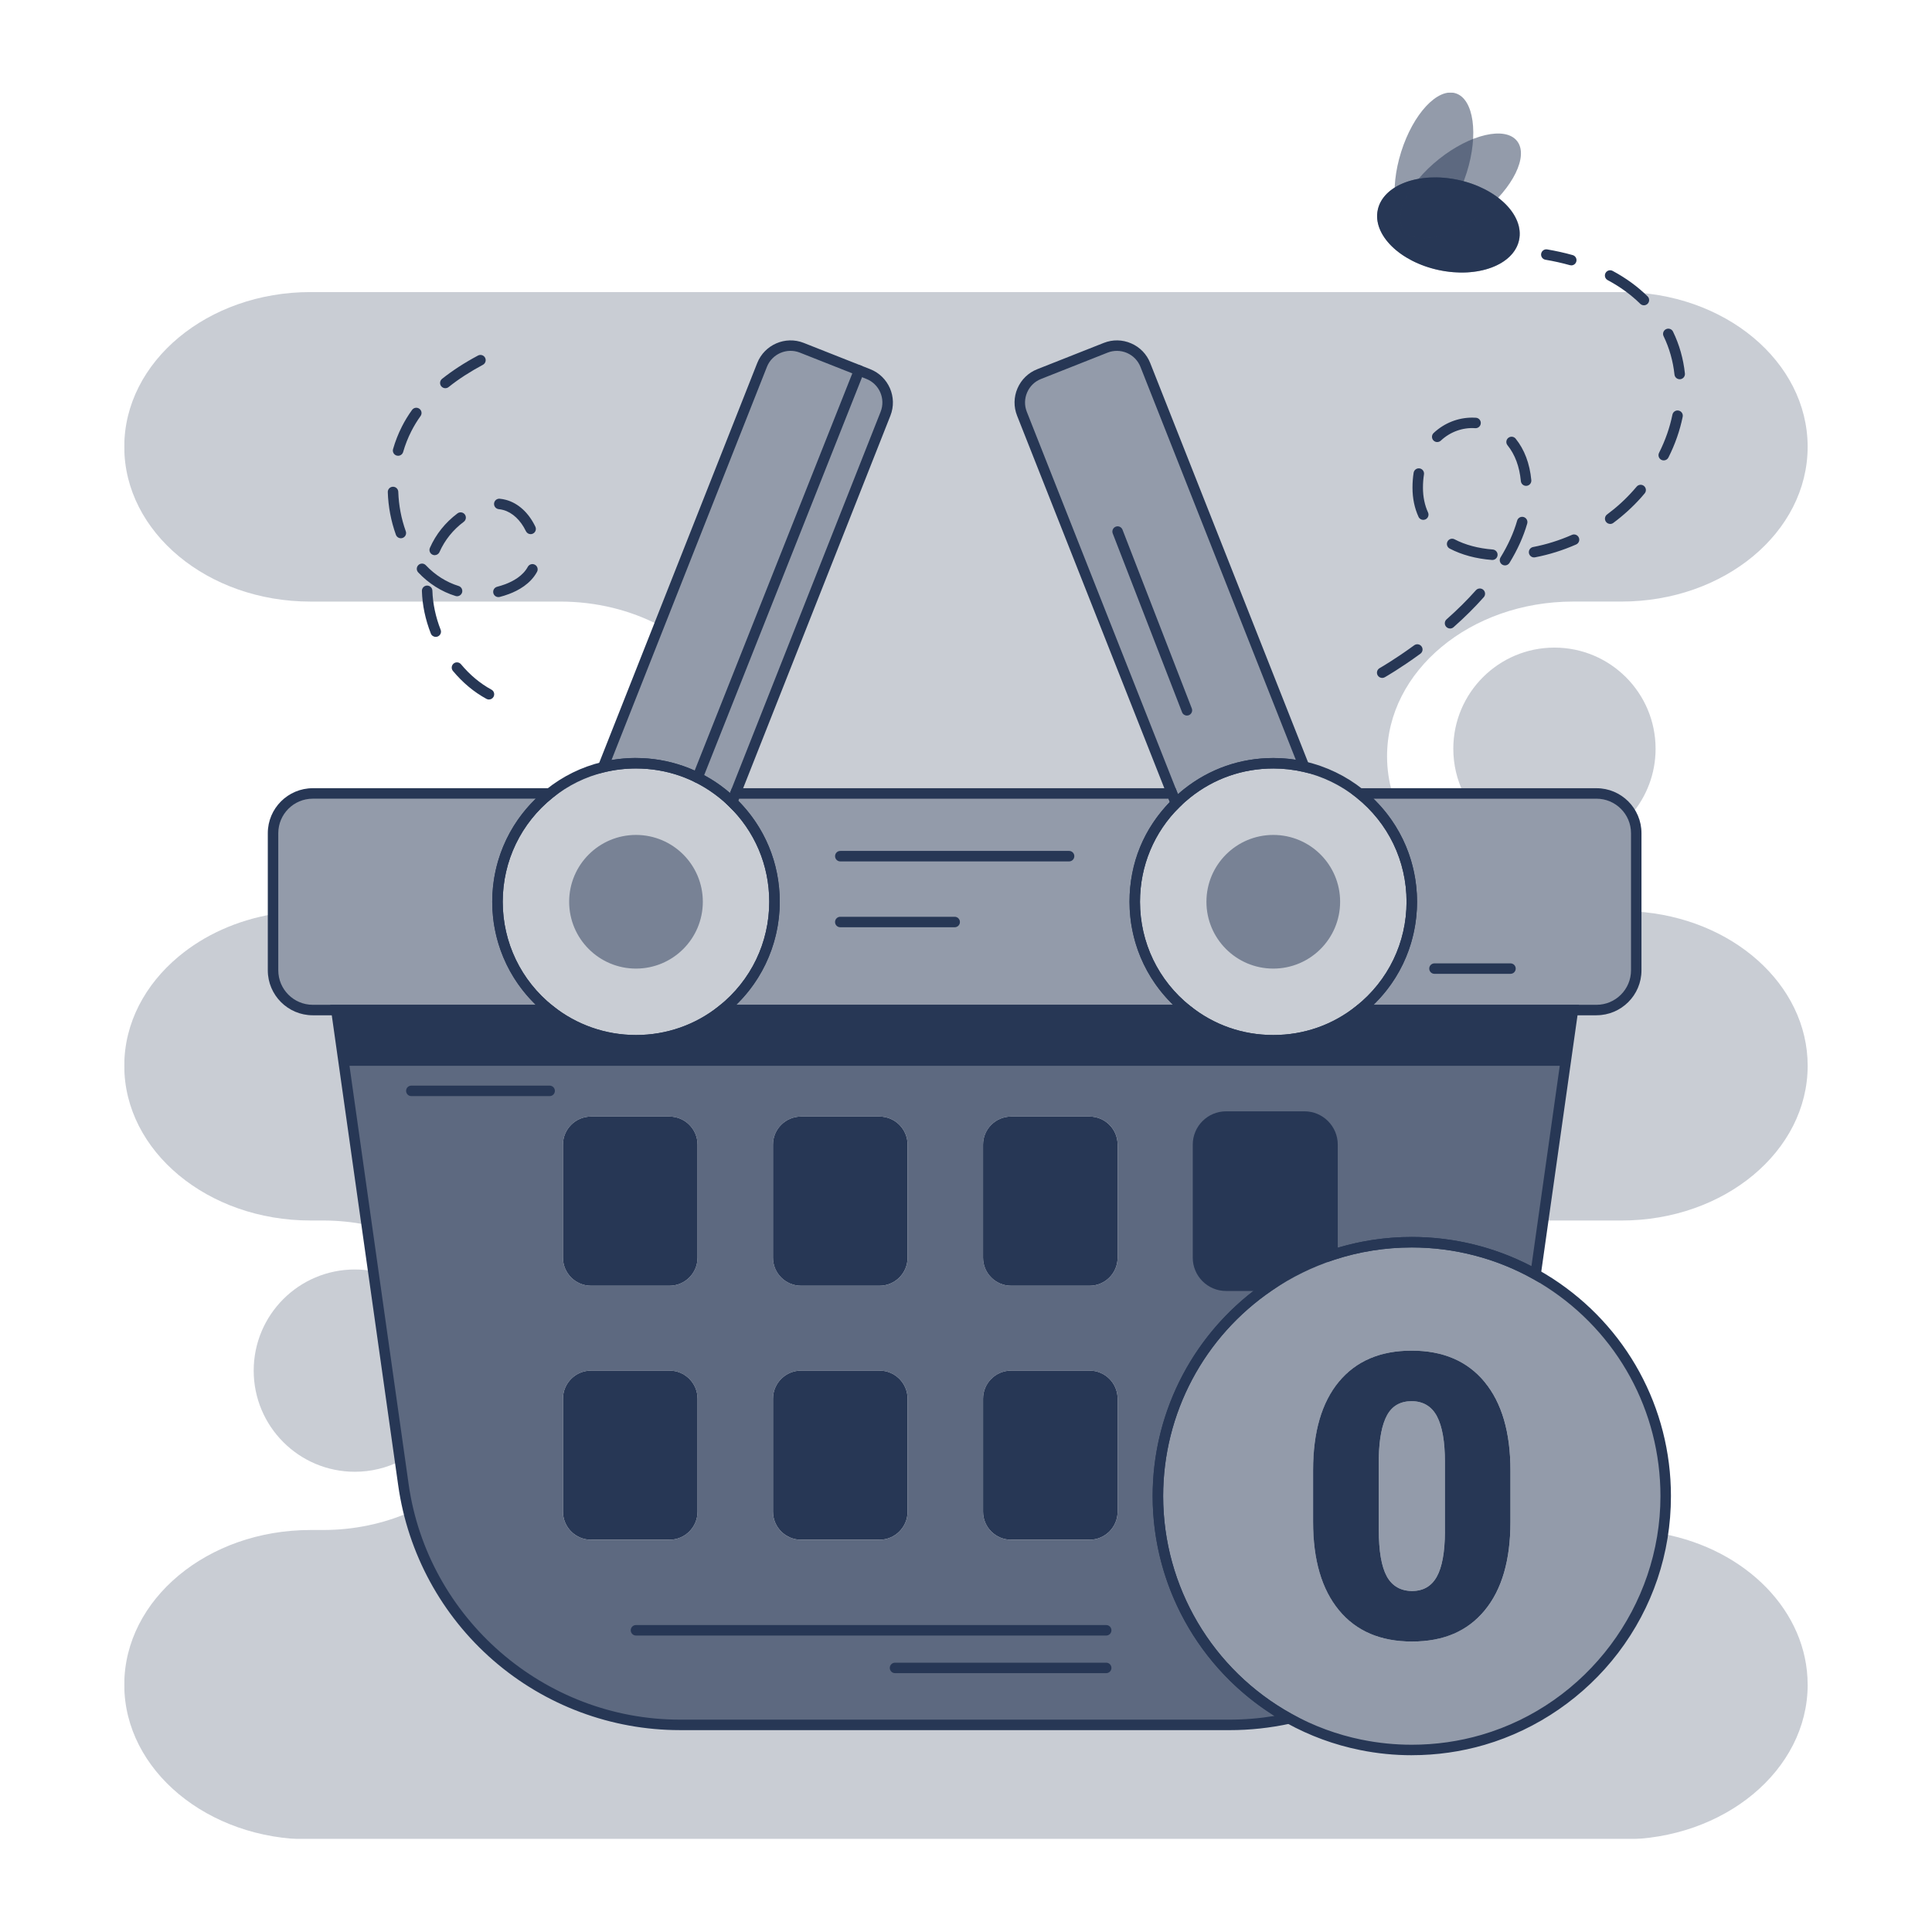 <svg xmlns="http://www.w3.org/2000/svg" xmlns:xlink="http://www.w3.org/1999/xlink" width="500" zoomAndPan="magnify" viewBox="0 0 375 375" height="500" preserveAspectRatio="xMidYMid meet" version="1.0"><defs><filter x="0%" y="0%" width="100%" height="100%" id="84ae4f038d"><feColorMatrix values="0 0 0 0 1 0 0 0 0 1 0 0 0 0 1 0 0 0 1 0" color-interpolation-filters="sRGB"/></filter><clipPath id="d4b1877eb3"><path d="M 24.102 56 L 351.102 56 L 351.102 356.953 L 24.102 356.953 Z M 24.102 56 " clip-rule="nonzero"/></clipPath><mask id="dfcc2a3983"><g filter="url(#84ae4f038d)"><rect x="-37.5" width="450" fill="#000000" y="-37.5" height="450" fill-opacity="0.25"/></g></mask><clipPath id="16c6906bf3"><path d="M 0.102 121 L 48 121 L 48 182 L 0.102 182 Z M 0.102 121 " clip-rule="nonzero"/></clipPath><clipPath id="e38267fed2"><path d="M 0.102 237 L 327 237 L 327 300.953 L 0.102 300.953 Z M 0.102 237 " clip-rule="nonzero"/></clipPath><clipPath id="a657cea530"><path d="M 0.102 0.398 L 327 0.398 L 327 99 L 0.102 99 Z M 0.102 0.398 " clip-rule="nonzero"/></clipPath><clipPath id="fa1fad1665"><rect x="0" width="328" y="0" height="301"/></clipPath><mask id="ae294f0218"><g filter="url(#84ae4f038d)"><rect x="-37.5" width="450" fill="#000000" y="-37.5" height="450" fill-opacity="0.5"/></g></mask><clipPath id="7651571559"><path d="M 0.801 1 L 54.801 1 L 54.801 43.32 L 0.801 43.32 Z M 0.801 1 " clip-rule="nonzero"/></clipPath><clipPath id="90eb2ae8ac"><rect x="0" width="55" y="0" height="44"/></clipPath><mask id="2b259e88b8"><g filter="url(#84ae4f038d)"><rect x="-37.5" width="450" fill="#000000" y="-37.5" height="450" fill-opacity="0.5"/></g></mask><clipPath id="6bd7f88101"><path d="M 1 1 L 91.641 1 L 91.641 43.32 L 1 43.32 Z M 1 1 " clip-rule="nonzero"/></clipPath><clipPath id="f40e5316fd"><rect x="0" width="92" y="0" height="44"/></clipPath><mask id="d0f70ac51b"><g filter="url(#84ae4f038d)"><rect x="-37.5" width="450" fill="#000000" y="-37.5" height="450" fill-opacity="0.5"/></g></mask><clipPath id="41bf129561"><path d="M 0.762 1 L 54.762 1 L 54.762 43.32 L 0.762 43.32 Z M 0.762 1 " clip-rule="nonzero"/></clipPath><clipPath id="6a68836f53"><rect x="0" width="55" y="0" height="44"/></clipPath><mask id="b4af3bfead"><g filter="url(#84ae4f038d)"><rect x="-37.5" width="450" fill="#000000" y="-37.5" height="450" fill-opacity="0.75"/></g></mask><clipPath id="3192cdfa85"><path d="M 0.039 1 L 240.52 1 L 240.52 140 L 0.039 140 Z M 0.039 1 " clip-rule="nonzero"/></clipPath><clipPath id="ffb58e8ae7"><rect x="0" width="241" y="0" height="141"/></clipPath><mask id="ba1cacb893"><g filter="url(#84ae4f038d)"><rect x="-37.5" width="450" fill="#000000" y="-37.5" height="450" fill-opacity="0.25"/></g></mask><clipPath id="5ecfc0e604"><path d="M 0.238 1 L 54.719 1 L 54.719 55 L 0.238 55 Z M 0.238 1 " clip-rule="nonzero"/></clipPath><clipPath id="c36ebcaf12"><rect x="0" width="55" y="0" height="56"/></clipPath><mask id="6b2470cbb9"><g filter="url(#84ae4f038d)"><rect x="-37.5" width="450" fill="#000000" y="-37.5" height="450" fill-opacity="0.5"/></g></mask><clipPath id="bc1a1cb6d8"><path d="M 0.16 1 L 26.801 1 L 26.801 27.398 L 0.16 27.398 Z M 0.16 1 " clip-rule="nonzero"/></clipPath><clipPath id="3f9a7d1937"><rect x="0" width="27" y="0" height="28"/></clipPath><mask id="4f6c9560fa"><g filter="url(#84ae4f038d)"><rect x="-37.5" width="450" fill="#000000" y="-37.5" height="450" fill-opacity="0.25"/></g></mask><clipPath id="484c6cf5d6"><path d="M 1 1 L 55.32 1 L 55.32 55 L 1 55 Z M 1 1 " clip-rule="nonzero"/></clipPath><clipPath id="d04f14e042"><rect x="0" width="56" y="0" height="56"/></clipPath><mask id="33c727abb8"><g filter="url(#84ae4f038d)"><rect x="-37.5" width="450" fill="#000000" y="-37.5" height="450" fill-opacity="0.5"/></g></mask><clipPath id="5f4bd3bc6a"><path d="M 1 1 L 27.398 1 L 27.398 27.398 L 1 27.398 Z M 1 1 " clip-rule="nonzero"/></clipPath><clipPath id="feeb0ed9d1"><rect x="0" width="28" y="0" height="28"/></clipPath><mask id="707ec6781a"><g filter="url(#84ae4f038d)"><rect x="-37.5" width="450" fill="#000000" y="-37.5" height="450" fill-opacity="0.5"/></g></mask><clipPath id="aa8e4a5cc5"><path d="M 81 1 L 137.441 1 L 137.441 90 L 81 90 Z M 81 1 " clip-rule="nonzero"/></clipPath><clipPath id="419816a6f3"><rect x="0" width="138" y="0" height="90"/></clipPath><mask id="d362c490ee"><g filter="url(#84ae4f038d)"><rect x="-37.5" width="450" fill="#000000" y="-37.5" height="450" fill-opacity="0.5"/></g></mask><clipPath id="cd24377ead"><path d="M 0.398 1 L 99.52 1 L 99.52 99.84 L 0.398 99.84 Z M 0.398 1 " clip-rule="nonzero"/></clipPath><clipPath id="c253ba1c5e"><rect x="0" width="100" y="0" height="100"/></clipPath><mask id="afe330ba63"><g filter="url(#84ae4f038d)"><rect x="-37.5" width="450" fill="#000000" y="-37.5" height="450" fill-opacity="0.5"/></g></mask><clipPath id="617ed27b1e"><path d="M 0.359 0.922 L 13.801 0.922 L 13.801 38 L 0.359 38 Z M 0.359 0.922 " clip-rule="nonzero"/></clipPath><clipPath id="6f52f024af"><rect x="0" width="14" y="0" height="39"/></clipPath><clipPath id="e45c90cd8f"><path d="M 270 17.953 L 287 17.953 L 287 46 L 270 46 Z M 270 17.953 " clip-rule="nonzero"/></clipPath><mask id="aeae6c0429"><g filter="url(#84ae4f038d)"><rect x="-37.5" width="450" fill="#000000" y="-37.5" height="450" fill-opacity="0.5"/></g></mask><clipPath id="6612b20ccb"><path d="M 0.48 0.953 L 16 0.953 L 16 28 L 0.48 28 Z M 0.48 0.953 " clip-rule="nonzero"/></clipPath><clipPath id="45a3b00327"><rect x="0" width="17" y="0" height="29"/></clipPath><mask id="21a8dee867"><g filter="url(#84ae4f038d)"><rect x="-37.5" width="450" fill="#000000" y="-37.5" height="450" fill-opacity="0.5"/></g></mask><clipPath id="2045e3dce9"><path d="M 0.121 0.078 L 28 0.078 L 28 19 L 0.121 19 Z M 0.121 0.078 " clip-rule="nonzero"/></clipPath><clipPath id="d93ab90d4e"><rect x="0" width="29" y="0" height="20"/></clipPath><mask id="397d53aa00"><g filter="url(#84ae4f038d)"><rect x="-37.5" width="450" fill="#000000" y="-37.5" height="450" fill-opacity="0.5"/></g></mask><clipPath id="f1cbf999dc"><path d="M 0.441 0.68 L 24.441 0.68 L 24.441 21.559 L 0.441 21.559 Z M 0.441 0.68 " clip-rule="nonzero"/></clipPath><clipPath id="fee593422e"><rect x="0" width="25" y="0" height="22"/></clipPath></defs><g clip-path="url(#d4b1877eb3)"><g mask="url(#dfcc2a3983)"><g transform="matrix(1, 0, 0, 1, 24, 56)"><g clip-path="url(#fa1fad1665)"><g clip-path="url(#16c6906bf3)"><path fill="#273755" d="M 0.121 150.867 C 0.121 142.57 4.168 135.062 10.707 129.629 C 15.613 125.543 21.93 122.633 28.996 121.438 L 28.996 132.344 C 28.996 136.602 32.441 140.051 36.703 140.051 L 41.277 140.051 L 47.168 181.738 C 44.445 181.188 41.602 180.898 38.68 180.898 L 36.254 180.898 C 16.305 180.898 0.121 167.453 0.121 150.867 Z M 0.121 150.867 " fill-opacity="1" fill-rule="nonzero"/></g><g clip-path="url(#e38267fed2)"><path fill="#273755" d="M 326.867 271.004 C 326.867 279.297 322.824 286.801 316.281 292.242 C 309.746 297.676 300.707 301.039 290.734 301.039 L 36.254 301.039 C 16.305 301.039 0.121 287.59 0.121 271.008 C 0.121 262.715 4.168 255.203 10.707 249.77 C 17.246 244.336 26.281 240.973 36.254 240.973 L 38.68 240.973 C 44.695 240.973 50.367 239.746 55.348 237.59 C 61.238 261.559 82.812 278.805 107.965 278.805 L 214.621 278.805 C 218.594 278.805 222.477 278.371 226.219 277.551 C 230.523 279.934 235.23 281.684 240.207 282.688 C 243.383 283.336 246.656 283.668 250.027 283.668 C 254.832 283.668 259.477 282.984 263.859 281.703 C 282.07 276.387 295.918 260.852 298.77 241.719 C 314.859 244.754 326.863 256.715 326.863 271.004 Z M 326.867 271.004 " fill-opacity="1" fill-rule="nonzero"/></g><path fill="#273755" d="M 326.867 150.867 C 326.867 159.16 322.824 166.672 316.281 172.105 C 309.746 177.543 300.707 180.902 290.734 180.902 L 275.531 180.902 L 281.309 140.055 L 285.879 140.055 C 290.137 140.055 293.594 136.605 293.594 132.348 L 293.594 120.926 C 312.215 122.137 326.867 135.078 326.867 150.871 Z M 326.867 150.867 " fill-opacity="1" fill-rule="nonzero"/><g clip-path="url(#a657cea530)"><path fill="#273755" d="M 0.121 30.727 C 0.121 22.434 4.168 14.93 10.707 9.492 C 17.246 4.055 26.281 0.691 36.254 0.691 L 290.73 0.691 C 310.688 0.691 326.863 14.141 326.863 30.723 C 326.863 39.016 322.82 46.527 316.277 51.965 C 309.742 57.395 300.703 60.762 290.73 60.762 L 281.363 60.762 C 271.383 60.762 262.348 64.125 255.812 69.562 C 249.273 74.992 245.227 82.504 245.227 90.797 C 245.227 93.289 245.59 95.703 246.273 98.012 L 239.898 98.012 C 236.801 95.531 233.137 93.727 229.133 92.816 L 198.309 14.84 C 197.105 11.793 193.656 10.301 190.609 11.504 L 177.691 16.609 C 174.645 17.816 173.152 21.262 174.355 24.312 L 203.488 98.012 L 119.812 98.012 C 120.301 96.352 120.629 94.637 120.773 92.879 L 147.879 24.312 C 149.082 21.262 147.59 17.816 144.543 16.609 L 131.629 11.504 C 128.578 10.301 125.133 11.797 123.926 14.84 L 103.953 65.367 C 98.383 62.453 91.797 60.766 84.734 60.766 L 36.254 60.766 C 16.305 60.766 0.121 47.316 0.121 30.73 Z M 0.121 30.727 " fill-opacity="1" fill-rule="nonzero"/></g><path fill="#273755" d="M 297.348 89.332 C 297.348 94.188 295.586 98.629 292.668 102.055 C 291.367 99.645 288.812 98.008 285.879 98.008 L 260.098 98.008 C 258.812 95.395 258.086 92.449 258.086 89.332 C 258.086 78.488 266.875 69.699 277.715 69.699 C 288.555 69.699 297.348 78.488 297.348 89.332 Z M 297.348 89.332 " fill-opacity="1" fill-rule="nonzero"/><path fill="#273755" d="M 53.652 227.594 C 51.012 228.922 48.027 229.668 44.871 229.668 C 34.031 229.668 25.242 220.879 25.242 210.035 C 25.242 199.191 34.031 190.406 44.871 190.406 C 46.09 190.406 47.281 190.52 48.445 190.734 L 53.652 227.598 Z M 53.652 227.594 " fill-opacity="1" fill-rule="nonzero"/></g></g></g></g><g mask="url(#ae294f0218)"><g transform="matrix(1, 0, 0, 1, 52, 153)"><g clip-path="url(#90eb2ae8ac)"><g clip-path="url(#7651571559)"><path fill="#273755" d="M 54.684 43.051 L 8.707 43.051 C 4.445 43.051 0.996 39.602 0.996 35.344 L 0.996 8.719 C 0.996 4.461 4.445 1.012 8.707 1.012 L 54.684 1.012 C 48.512 5.934 44.559 13.52 44.559 22.031 C 44.559 30.543 48.512 38.125 54.684 43.051 Z M 54.684 43.051 " fill-opacity="1" fill-rule="nonzero"/></g></g></g></g><g mask="url(#2b259e88b8)"><g transform="matrix(1, 0, 0, 1, 139, 153)"><g clip-path="url(#f40e5316fd)"><g clip-path="url(#6bd7f88101)"><path fill="#273755" d="M 11.332 22.031 C 11.332 14.422 8.172 7.555 3.094 2.664 L 3.75 1.008 L 88.492 1.008 L 89.242 2.91 C 84.312 7.777 81.254 14.543 81.254 22.027 C 81.254 30.539 85.207 38.125 91.379 43.047 L 1.203 43.047 C 7.375 38.125 11.328 30.539 11.328 22.027 Z M 11.332 22.031 " fill-opacity="1" fill-rule="nonzero"/></g></g></g></g><g mask="url(#d0f70ac51b)"><g transform="matrix(1, 0, 0, 1, 263, 153)"><g clip-path="url(#6a68836f53)"><g clip-path="url(#41bf129561)"><path fill="#273755" d="M 54.59 8.719 L 54.59 35.344 C 54.59 39.602 51.137 43.051 46.875 43.051 L 0.898 43.051 C 7.07 38.125 11.023 30.543 11.023 22.031 C 11.023 13.52 7.07 5.934 0.898 1.012 L 46.875 1.012 C 51.137 1.012 54.59 4.461 54.59 8.719 Z M 54.59 8.719 " fill-opacity="1" fill-rule="nonzero"/></g></g></g></g><path fill="#273755" d="M 109.59 197.066 L 60.707 197.066 C 55.895 197.066 51.98 193.156 51.98 188.344 L 51.98 161.719 C 51.98 156.906 55.895 152.992 60.707 152.992 L 109.59 152.992 L 107.32 154.809 C 101.129 159.75 97.578 167.121 97.578 175.035 C 97.578 182.949 101.129 190.32 107.32 195.262 L 109.59 197.07 Z M 60.707 155.023 C 57.016 155.023 54.016 158.027 54.016 161.715 L 54.016 188.34 C 54.016 192.027 57.016 195.031 60.707 195.031 L 103.988 195.031 C 98.59 189.793 95.543 182.645 95.543 175.027 C 95.543 167.41 98.59 160.262 103.988 155.023 Z M 60.707 155.023 " fill-opacity="1" fill-rule="nonzero"/><path fill="#273755" d="M 233.289 197.066 L 137.301 197.066 L 139.574 195.258 C 145.766 190.316 149.312 182.945 149.312 175.031 C 149.312 167.938 146.5 161.316 141.391 156.402 L 140.898 155.926 L 142.059 152.992 L 228.184 152.992 L 229.438 156.168 L 228.957 156.641 C 224.004 161.531 221.273 168.062 221.273 175.035 C 221.273 182.949 224.824 190.32 231.016 195.262 L 233.289 197.07 Z M 142.902 195.031 L 227.691 195.031 C 222.293 189.797 219.242 182.648 219.242 175.031 C 219.242 167.414 222.012 160.891 227.059 155.668 L 226.805 155.027 L 143.445 155.027 L 143.293 155.414 C 148.496 160.668 151.352 167.605 151.352 175.031 C 151.352 182.457 148.305 189.797 142.906 195.031 Z M 142.902 195.031 " fill-opacity="1" fill-rule="nonzero"/><path fill="#273755" d="M 309.879 197.066 L 260.996 197.066 L 263.27 195.258 C 269.461 190.316 273.012 182.945 273.012 175.031 C 273.012 167.117 269.461 159.746 263.27 154.805 L 260.996 152.992 L 309.879 152.992 C 314.695 152.992 318.609 156.902 318.609 161.715 L 318.609 188.34 C 318.609 193.152 314.695 197.062 309.879 197.062 Z M 266.598 195.031 L 309.879 195.031 C 313.574 195.031 316.578 192.031 316.578 188.344 L 316.578 161.719 C 316.578 158.027 313.574 155.027 309.879 155.027 L 266.598 155.027 C 271.996 160.266 275.051 167.414 275.051 175.031 C 275.051 182.648 272 189.797 266.598 195.031 Z M 266.598 195.031 " fill-opacity="1" fill-rule="nonzero"/><g mask="url(#b4af3bfead)"><g transform="matrix(1, 0, 0, 1, 65, 195)"><g clip-path="url(#ffb58e8ae7)"><g clip-path="url(#3192cdfa85)"><path fill="#273755" d="M 198.902 1.051 C 194.309 4.723 188.484 6.918 182.145 6.918 C 175.801 6.918 169.977 4.723 165.383 1.051 L 75.207 1.051 C 70.613 4.723 64.781 6.918 58.445 6.918 C 52.109 6.918 46.281 4.723 41.684 1.051 L 0.281 1.051 L 1.809 11.867 L 13.305 93.195 C 17.082 119.926 39.961 139.801 66.965 139.801 L 173.621 139.801 C 177.594 139.801 181.477 139.367 185.219 138.547 C 170.031 130.148 159.746 113.973 159.746 95.391 C 159.746 78.402 168.344 63.422 181.426 54.562 L 172.973 54.562 C 169.965 54.562 167.523 52.121 167.523 49.109 L 167.523 27.176 C 167.523 24.164 169.961 21.723 172.973 21.723 L 188.199 21.723 C 191.207 21.723 193.648 24.164 193.648 27.176 L 193.648 48.562 C 198.488 46.969 203.656 46.109 209.027 46.109 C 217.754 46.109 225.945 48.375 233.051 52.355 L 238.781 11.863 L 240.309 1.047 L 198.902 1.047 Z M 70.391 98.418 C 70.391 101.426 67.949 103.867 64.941 103.867 L 49.719 103.867 C 46.711 103.867 44.27 101.426 44.27 98.418 L 44.27 76.484 C 44.27 73.477 46.711 71.035 49.719 71.035 L 64.941 71.035 C 67.949 71.035 70.391 73.477 70.391 76.484 Z M 70.391 49.109 C 70.391 52.121 67.949 54.562 64.941 54.562 L 49.719 54.562 C 46.711 54.562 44.27 52.121 44.27 49.109 L 44.27 27.176 C 44.27 24.164 46.711 21.723 49.719 21.723 L 64.941 21.723 C 67.949 21.723 70.391 24.164 70.391 27.176 Z M 111.164 98.418 C 111.164 101.426 108.723 103.867 105.715 103.867 L 90.488 103.867 C 87.48 103.867 85.039 101.426 85.039 98.418 L 85.039 76.484 C 85.039 73.477 87.48 71.035 90.488 71.035 L 105.715 71.035 C 108.723 71.035 111.164 73.477 111.164 76.484 Z M 111.164 49.109 C 111.164 52.121 108.723 54.562 105.715 54.562 L 90.488 54.562 C 87.48 54.562 85.039 52.121 85.039 49.109 L 85.039 27.176 C 85.039 24.164 87.48 21.723 90.488 21.723 L 105.715 21.723 C 108.723 21.723 111.164 24.164 111.164 27.176 Z M 151.934 98.418 C 151.934 101.426 149.492 103.867 146.484 103.867 L 131.262 103.867 C 128.254 103.867 125.812 101.426 125.812 98.418 L 125.812 76.484 C 125.812 73.477 128.254 71.035 131.262 71.035 L 146.484 71.035 C 149.492 71.035 151.934 73.477 151.934 76.484 Z M 151.934 49.109 C 151.934 52.121 149.492 54.562 146.484 54.562 L 131.262 54.562 C 128.254 54.562 125.812 52.121 125.812 49.109 L 125.812 27.176 C 125.812 24.164 128.254 21.723 131.262 21.723 L 146.484 21.723 C 149.492 21.723 151.934 24.164 151.934 27.176 Z M 151.934 49.109 " fill-opacity="1" fill-rule="nonzero"/></g></g></g></g><path fill="#273755" d="M 238.621 335.816 L 131.965 335.816 C 118.66 335.816 105.805 331.012 95.758 322.289 C 85.715 313.57 79.16 301.512 77.297 288.34 L 64.109 195.031 L 107.043 195.031 L 107.324 195.258 C 111.871 198.895 117.602 200.898 123.449 200.898 C 129.297 200.898 134.953 198.949 139.574 195.258 L 139.855 195.031 L 230.742 195.031 L 231.02 195.258 C 235.633 198.949 241.211 200.898 247.145 200.898 C 253.082 200.898 258.652 198.949 263.273 195.258 L 263.551 195.031 L 306.484 195.031 L 298.855 248.973 L 297.562 248.246 C 290.418 244.242 282.281 242.129 274.035 242.129 C 268.879 242.129 263.809 242.934 258.969 244.527 L 257.633 244.969 L 257.633 222.18 C 257.633 219.734 255.648 217.746 253.207 217.746 L 237.98 217.746 C 235.539 217.746 233.551 219.734 233.551 222.18 L 233.551 244.113 C 233.551 246.559 235.539 248.547 237.98 248.547 L 249.75 248.547 L 247.004 250.406 C 233.707 259.41 225.77 274.359 225.77 290.395 C 225.77 307.953 235.328 324.152 250.715 332.664 L 253.078 333.969 L 250.441 334.547 C 246.582 335.391 242.609 335.82 238.629 335.82 Z M 66.449 197.066 L 79.312 288.055 C 82.996 314.121 105.633 333.781 131.965 333.781 L 238.621 333.781 C 241.562 333.781 244.496 333.539 247.383 333.059 C 232.727 323.891 223.73 307.785 223.73 290.391 C 223.73 274.742 230.984 260.082 243.289 250.578 L 237.973 250.578 C 234.41 250.578 231.512 247.676 231.512 244.109 L 231.512 222.176 C 231.512 218.609 234.41 215.707 237.973 215.707 L 253.199 215.707 C 256.762 215.707 259.66 218.609 259.66 222.176 L 259.66 242.18 C 264.301 240.797 269.129 240.094 274.027 240.094 C 282.129 240.094 290.125 242.051 297.25 245.766 L 304.137 197.066 L 264.254 197.066 C 259.324 200.906 253.414 202.934 247.141 202.934 C 240.863 202.934 234.949 200.906 230.027 197.066 L 140.555 197.066 C 135.691 200.852 129.629 202.934 123.441 202.934 C 117.258 202.934 111.191 200.852 106.328 197.066 Z M 66.449 197.066 " fill-opacity="1" fill-rule="nonzero"/><path fill="#273755" d="M 216.93 222.176 L 216.93 244.109 C 216.93 247.121 214.488 249.562 211.48 249.562 L 196.258 249.562 C 193.25 249.562 190.809 247.121 190.809 244.109 L 190.809 222.176 C 190.809 219.164 193.25 216.723 196.258 216.723 L 211.48 216.723 C 214.488 216.723 216.93 219.164 216.93 222.176 Z M 216.93 222.176 " fill-opacity="1" fill-rule="nonzero"/><path fill="#273755" d="M 211.48 266.035 L 196.262 266.035 C 193.25 266.035 190.812 268.473 190.812 271.484 L 190.812 293.414 C 190.812 296.422 193.25 298.863 196.262 298.863 L 211.48 298.863 C 214.492 298.863 216.93 296.422 216.93 293.414 L 216.93 271.484 C 216.93 268.473 214.492 266.035 211.48 266.035 Z M 211.48 266.035 " fill-opacity="1" fill-rule="nonzero"/><path fill="#273755" d="M 176.16 222.176 L 176.16 244.109 C 176.16 247.121 173.719 249.562 170.711 249.562 L 155.484 249.562 C 152.477 249.562 150.035 247.121 150.035 244.109 L 150.035 222.176 C 150.035 219.164 152.477 216.723 155.484 216.723 L 170.711 216.723 C 173.719 216.723 176.16 219.164 176.16 222.176 Z M 176.16 222.176 " fill-opacity="1" fill-rule="nonzero"/><path fill="#273755" d="M 170.711 266.035 L 155.488 266.035 C 152.48 266.035 150.039 268.473 150.039 271.484 L 150.039 293.414 C 150.039 296.422 152.48 298.863 155.488 298.863 L 170.711 298.863 C 173.719 298.863 176.16 296.422 176.16 293.414 L 176.16 271.484 C 176.16 268.473 173.719 266.035 170.711 266.035 Z M 170.711 266.035 " fill-opacity="1" fill-rule="nonzero"/><path fill="#273755" d="M 135.391 222.176 L 135.391 244.109 C 135.391 247.121 132.949 249.562 129.941 249.562 L 114.719 249.562 C 111.711 249.562 109.27 247.121 109.27 244.109 L 109.27 222.176 C 109.27 219.164 111.711 216.723 114.719 216.723 L 129.941 216.723 C 132.949 216.723 135.391 219.164 135.391 222.176 Z M 135.391 222.176 " fill-opacity="1" fill-rule="nonzero"/><path fill="#273755" d="M 129.941 266.035 L 114.723 266.035 C 111.711 266.035 109.273 268.473 109.273 271.484 L 109.273 293.414 C 109.273 296.422 111.711 298.863 114.723 298.863 L 129.941 298.863 C 132.953 298.863 135.391 296.422 135.391 293.414 L 135.391 271.484 C 135.391 268.473 132.953 266.035 129.941 266.035 Z M 129.941 266.035 " fill-opacity="1" fill-rule="nonzero"/><path fill="#273755" d="M 258.645 222.176 L 258.645 243.562 C 254.27 244.992 250.164 247.027 246.426 249.559 L 237.969 249.559 C 234.961 249.559 232.523 247.117 232.523 244.105 L 232.523 222.172 C 232.523 219.164 234.957 216.723 237.969 216.723 L 253.195 216.723 C 256.203 216.723 258.645 219.164 258.645 222.172 Z M 258.645 222.176 " fill-opacity="1" fill-rule="nonzero"/><g mask="url(#ba1cacb893)"><g transform="matrix(1, 0, 0, 1, 96, 147)"><g clip-path="url(#c36ebcaf12)"><g clip-path="url(#5ecfc0e604)"><path fill="#273755" d="M 54.332 28.031 C 54.332 36.543 50.379 44.125 44.207 49.051 C 39.613 52.723 33.781 54.918 27.445 54.918 C 21.109 54.918 15.281 52.723 10.684 49.051 C 4.512 44.125 0.559 36.543 0.559 28.031 C 0.559 19.52 4.512 11.934 10.684 7.012 C 13.688 4.609 17.211 2.844 21.066 1.906 C 23.109 1.41 25.25 1.145 27.445 1.145 C 33.781 1.145 39.613 3.34 44.207 7.012 C 44.859 7.531 45.492 8.09 46.094 8.668 C 51.176 13.555 54.332 20.422 54.332 28.035 Z M 54.332 28.031 " fill-opacity="1" fill-rule="nonzero"/></g></g></g></g><g mask="url(#6b2470cbb9)"><g transform="matrix(1, 0, 0, 1, 110, 161)"><g clip-path="url(#3f9a7d1937)"><g clip-path="url(#bc1a1cb6d8)"><path fill="#273755" d="M 13.445 27.004 C 20.609 27.004 26.418 21.195 26.418 14.031 C 26.418 6.867 20.609 1.059 13.445 1.059 C 6.281 1.059 0.473 6.867 0.473 14.031 C 0.473 21.195 6.281 27.004 13.445 27.004 Z M 13.445 27.004 " fill-opacity="1" fill-rule="nonzero"/></g></g></g></g><g mask="url(#4f6c9560fa)"><g transform="matrix(1, 0, 0, 1, 219, 147)"><g clip-path="url(#d04f14e042)"><g clip-path="url(#484c6cf5d6)"><path fill="#273755" d="M 55.027 28.031 C 55.027 36.543 51.074 44.125 44.902 49.051 C 40.309 52.723 34.484 54.918 28.145 54.918 C 21.801 54.918 15.977 52.723 11.383 49.051 C 5.211 44.125 1.258 36.543 1.258 28.031 C 1.258 20.547 4.312 13.781 9.246 8.914 C 9.926 8.238 10.637 7.605 11.383 7.012 C 15.977 3.34 21.801 1.145 28.145 1.145 C 30.203 1.145 32.207 1.375 34.133 1.816 C 38.141 2.727 41.805 4.527 44.902 7.012 C 51.074 11.934 55.027 19.52 55.027 28.031 Z M 55.027 28.031 " fill-opacity="1" fill-rule="nonzero"/></g></g></g></g><path fill="#273755" d="M 123.445 202.934 C 117.141 202.934 110.961 200.77 106.051 196.848 C 99.375 191.52 95.543 183.57 95.543 175.031 C 95.543 166.492 99.371 158.543 106.051 153.215 C 109.242 150.66 112.871 148.879 116.828 147.914 C 118.977 147.391 121.203 147.129 123.445 147.129 C 129.754 147.129 135.93 149.289 140.84 153.215 C 141.484 153.727 142.145 154.301 142.797 154.934 C 148.312 160.238 151.348 167.379 151.348 175.031 C 151.348 183.57 147.52 191.52 140.84 196.848 C 135.93 200.773 129.754 202.934 123.445 202.934 Z M 123.445 149.164 C 121.367 149.164 119.301 149.406 117.309 149.891 C 113.641 150.781 110.277 152.438 107.32 154.805 C 101.129 159.746 97.578 167.117 97.578 175.031 C 97.578 182.945 101.129 190.316 107.32 195.258 C 111.938 198.949 117.516 200.898 123.445 200.898 C 129.375 200.898 134.953 198.949 139.574 195.258 C 145.766 190.316 149.312 182.945 149.312 175.031 C 149.312 167.934 146.5 161.316 141.391 156.402 C 140.781 155.816 140.172 155.281 139.574 154.809 C 134.953 151.117 129.379 149.164 123.445 149.164 Z M 123.445 149.164 " fill-opacity="1" fill-rule="nonzero"/><path fill="#273755" d="M 247.145 202.934 C 240.746 202.934 234.73 200.828 229.746 196.848 C 223.07 191.52 219.238 183.57 219.238 175.031 C 219.238 167.512 222.184 160.469 227.531 155.191 C 228.223 154.504 228.969 153.84 229.746 153.219 C 234.73 149.238 240.746 147.133 247.145 147.133 C 249.25 147.133 251.34 147.363 253.363 147.828 C 257.418 148.75 261.281 150.613 264.539 153.223 C 271.215 158.547 275.047 166.5 275.047 175.039 C 275.047 183.574 271.215 191.527 264.539 196.855 C 259.555 200.836 253.543 202.941 247.145 202.941 Z M 247.145 149.164 C 241.211 149.164 235.633 151.113 231.016 154.805 C 230.293 155.383 229.602 155.996 228.961 156.637 C 224.004 161.527 221.273 168.062 221.273 175.031 C 221.273 182.945 224.824 190.316 231.016 195.258 C 235.633 198.949 241.211 200.898 247.145 200.898 C 253.074 200.898 258.652 198.949 263.27 195.258 C 269.461 190.316 273.012 182.945 273.012 175.031 C 273.012 167.117 269.461 159.746 263.27 154.805 C 260.25 152.391 256.668 150.66 252.91 149.805 C 251.035 149.379 249.098 149.16 247.145 149.16 Z M 247.145 149.164 " fill-opacity="1" fill-rule="nonzero"/><g mask="url(#33c727abb8)"><g transform="matrix(1, 0, 0, 1, 233, 161)"><g clip-path="url(#feeb0ed9d1)"><g clip-path="url(#5f4bd3bc6a)"><path fill="#273755" d="M 14.145 27.004 C 21.309 27.004 27.117 21.195 27.117 14.031 C 27.117 6.867 21.309 1.059 14.145 1.059 C 6.977 1.059 1.168 6.867 1.168 14.031 C 1.168 21.195 6.977 27.004 14.145 27.004 Z M 14.145 27.004 " fill-opacity="1" fill-rule="nonzero"/></g></g></g></g><g mask="url(#707ec6781a)"><g transform="matrix(1, 0, 0, 1, 116, 66)"><g clip-path="url(#419816a6f3)"><g clip-path="url(#aa8e4a5cc5)"><path fill="#273755" d="M 137.133 82.816 C 135.207 82.375 133.203 82.145 131.145 82.145 C 124.801 82.145 118.977 84.34 114.383 88.012 C 114.008 88.309 113.645 88.613 113.289 88.934 C 113.109 89.094 112.938 89.254 112.762 89.418 C 112.586 89.582 112.414 89.746 112.246 89.914 L 111.496 88.012 L 82.363 14.312 C 81.16 11.262 82.652 7.816 85.699 6.609 L 98.613 1.504 C 101.664 0.301 105.113 1.797 106.316 4.84 L 137.137 82.816 Z M 137.133 82.816 " fill-opacity="1" fill-rule="nonzero"/></g><path fill="#273755" d="M 55.879 14.309 L 26.75 88.008 L 26.094 89.664 C 26.094 89.664 26.059 89.637 26.043 89.617 C 25.93 89.508 25.812 89.402 25.699 89.293 C 25.219 88.848 24.723 88.418 24.211 88.008 C 19.617 84.336 13.785 82.141 7.449 82.141 C 5.25 82.141 3.113 82.402 1.07 82.902 L 31.926 4.836 C 33.133 1.789 36.578 0.297 39.633 1.5 L 52.547 6.609 C 55.594 7.812 57.086 11.262 55.883 14.309 Z M 55.879 14.309 " fill-opacity="1" fill-rule="nonzero"/></g></g></g><path fill="#273755" d="M 227.859 157.711 L 226.547 154.383 L 197.414 80.684 C 196.73 78.957 196.762 77.066 197.5 75.363 C 198.242 73.66 199.598 72.348 201.324 71.664 L 214.238 66.559 C 215.965 65.875 217.852 65.906 219.559 66.648 C 221.266 67.387 222.578 68.742 223.258 70.469 L 254.793 150.242 L 252.91 149.809 C 251.039 149.383 249.098 149.164 247.145 149.164 C 241.215 149.164 235.637 151.117 231.02 154.809 C 230.633 155.117 230.289 155.406 229.973 155.691 C 229.797 155.848 229.633 155.996 229.465 156.156 C 229.285 156.324 229.125 156.484 228.957 156.645 L 227.863 157.715 Z M 216.793 68.102 C 216.18 68.102 215.566 68.215 214.984 68.445 L 202.07 73.555 C 200.848 74.035 199.887 74.965 199.367 76.172 C 198.844 77.379 198.82 78.715 199.305 79.934 L 228.641 154.148 C 228.977 153.844 229.34 153.539 229.746 153.215 C 234.73 149.234 240.746 147.129 247.145 147.129 C 248.609 147.129 250.074 147.242 251.508 147.465 L 221.363 71.215 C 220.883 69.992 219.953 69.035 218.746 68.508 C 218.117 68.238 217.453 68.102 216.789 68.102 Z M 216.793 68.102 " fill-opacity="1" fill-rule="nonzero"/><path fill="#273755" d="M 142.469 157.48 L 141.371 156.383 C 141.371 156.383 141.344 156.359 141.32 156.336 C 141.223 156.242 141.113 156.141 141.004 156.035 C 140.535 155.602 140.055 155.188 139.574 154.801 C 134.953 151.109 129.375 149.16 123.445 149.16 C 121.367 149.16 119.301 149.402 117.309 149.887 L 115.398 150.352 L 146.977 70.465 C 148.391 66.902 152.438 65.148 156 66.555 L 168.918 71.66 C 172.48 73.07 174.238 77.117 172.828 80.68 Z M 123.441 147.125 C 129.75 147.125 135.926 149.289 140.836 153.211 C 141.121 153.438 141.402 153.672 141.684 153.918 L 141.797 153.629 L 170.926 79.93 C 171.926 77.406 170.684 74.543 168.16 73.547 L 155.246 68.441 C 152.723 67.445 149.855 68.688 148.859 71.207 L 118.695 147.52 C 120.25 147.254 121.84 147.117 123.434 147.117 Z M 123.441 147.125 " fill-opacity="1" fill-rule="nonzero"/><path fill="#273755" d="M 305.309 196.051 L 303.781 206.867 L 66.809 206.867 L 65.281 196.051 L 106.684 196.051 C 111.281 199.723 117.109 201.918 123.445 201.918 C 129.781 201.918 135.613 199.723 140.207 196.051 L 230.383 196.051 C 234.977 199.723 240.801 201.918 247.145 201.918 C 253.484 201.918 259.309 199.723 263.902 196.051 Z M 305.309 196.051 " fill-opacity="1" fill-rule="nonzero"/><g mask="url(#d362c490ee)"><g transform="matrix(1, 0, 0, 1, 224, 240)"><g clip-path="url(#c253ba1c5e)"><g clip-path="url(#cd24377ead)"><path fill="#273755" d="M 76.719 8.961 C 75.848 8.402 74.957 7.867 74.051 7.359 C 66.941 3.379 58.754 1.113 50.027 1.113 C 44.656 1.113 39.488 1.973 34.648 3.566 C 30.273 4.996 26.168 7.031 22.426 9.562 C 9.344 18.422 0.746 33.402 0.746 50.391 C 0.746 68.973 11.031 85.148 26.219 93.547 C 30.523 95.93 35.23 97.68 40.207 98.684 C 43.383 99.332 46.656 99.664 50.027 99.664 C 54.832 99.664 59.477 98.98 63.859 97.699 C 84.344 91.719 99.309 72.805 99.309 50.387 C 99.309 33 90.309 17.727 76.719 8.957 Z M 69.18 55.41 C 69.18 62.832 67.516 68.559 64.184 72.582 C 61.496 75.824 57.926 77.762 53.469 78.391 C 52.391 78.547 51.266 78.621 50.086 78.621 C 43.969 78.621 39.242 76.594 35.895 72.547 C 33.039 69.086 31.406 64.43 30.988 58.562 C 30.914 57.547 30.879 56.5 30.879 55.41 L 30.879 45.371 C 30.879 39.074 32.078 33.996 34.48 30.141 C 34.906 29.453 35.375 28.805 35.875 28.195 C 39.207 24.172 43.918 22.156 50.008 22.156 C 56.098 22.156 60.816 24.184 64.16 28.234 C 67.055 31.734 68.695 36.488 69.086 42.488 C 69.148 43.434 69.18 44.406 69.18 45.41 L 69.18 55.414 Z M 69.18 55.41 " fill-opacity="1" fill-rule="nonzero"/></g></g></g></g><path fill="#273755" d="M 274.027 340.688 C 270.668 340.688 267.328 340.355 264.098 339.703 L 264.004 339.684 C 258.992 338.676 254.191 336.91 249.723 334.441 C 233.688 325.57 223.727 308.695 223.727 290.391 C 223.727 273.684 231.996 258.102 245.855 248.715 C 249.727 246.094 253.926 244.039 258.328 242.598 C 263.371 240.934 268.652 240.094 274.027 240.094 C 282.625 240.094 291.102 242.297 298.551 246.469 C 299.449 246.969 300.363 247.52 301.27 248.102 C 315.707 257.422 324.328 273.23 324.328 290.387 C 324.328 301.488 320.785 312.012 314.078 320.824 C 307.586 329.348 298.379 335.688 288.148 338.676 C 283.594 340.008 278.844 340.684 274.031 340.684 Z M 264.309 337.672 L 264.414 337.691 C 267.539 338.328 270.773 338.652 274.027 338.652 C 278.648 338.652 283.207 338.004 287.574 336.727 C 308.016 330.758 322.293 311.703 322.293 290.391 C 322.293 273.926 314.023 258.758 300.168 249.816 C 299.301 249.254 298.422 248.727 297.559 248.25 C 290.41 244.246 282.273 242.133 274.027 242.133 C 268.871 242.133 263.801 242.938 258.965 244.531 C 254.738 245.914 250.715 247.891 246.996 250.406 C 233.703 259.41 225.766 274.363 225.766 290.395 C 225.766 307.953 235.324 324.148 250.711 332.664 C 254.965 335.012 259.539 336.703 264.309 337.676 Z M 264.309 337.672 " fill-opacity="1" fill-rule="nonzero"/><path fill="#273755" d="M 288.16 268.234 C 284.816 264.184 280.094 262.156 274.004 262.156 C 267.914 262.156 263.207 264.172 259.871 268.195 C 256.539 272.223 254.871 277.949 254.871 285.367 L 254.871 295.41 C 254.871 302.785 256.543 308.492 259.891 312.547 C 263.23 316.598 267.965 318.621 274.078 318.621 C 280.191 318.621 284.844 316.609 288.176 312.582 C 291.508 308.559 293.176 302.832 293.176 295.41 L 293.176 285.406 C 293.176 278.012 291.5 272.281 288.156 268.234 Z M 280.461 297.336 C 280.438 301.289 279.91 304.191 278.879 306.035 C 277.844 307.887 276.246 308.809 274.082 308.809 C 271.918 308.809 270.207 307.859 269.172 305.961 C 268.141 304.062 267.625 301.062 267.625 296.957 L 267.625 282.918 C 267.703 279.246 268.238 276.504 269.23 274.691 C 270.223 272.879 271.812 271.973 274 271.973 C 276.188 271.973 277.879 272.949 278.91 274.902 C 279.941 276.852 280.457 279.801 280.457 283.75 L 280.457 297.336 Z M 280.461 297.336 " fill-opacity="1" fill-rule="nonzero"/><g mask="url(#afe330ba63)"><g transform="matrix(1, 0, 0, 1, 267, 271)"><g clip-path="url(#6f52f024af)"><g clip-path="url(#617ed27b1e)"><path fill="#273755" d="M 13.461 12.746 L 13.461 26.336 C 13.438 30.285 12.91 33.188 11.879 35.031 C 10.844 36.883 9.246 37.805 7.082 37.805 C 4.918 37.805 3.207 36.855 2.172 34.957 C 1.141 33.059 0.625 30.059 0.625 25.953 L 0.625 11.914 C 0.703 8.242 1.238 5.5 2.23 3.688 C 3.223 1.875 4.812 0.973 7 0.973 C 9.188 0.973 10.879 1.949 11.91 3.898 C 12.941 5.848 13.457 8.797 13.457 12.746 Z M 13.461 12.746 " fill-opacity="1" fill-rule="nonzero"/></g></g></g></g><path fill="#273755" d="M 94.91 135.777 C 94.746 135.777 94.578 135.738 94.422 135.652 C 92.008 134.34 89.82 132.516 87.914 130.23 C 87.555 129.801 87.613 129.16 88.043 128.797 C 88.473 128.438 89.113 128.496 89.477 128.926 C 91.215 131.012 93.207 132.672 95.395 133.863 C 95.887 134.129 96.066 134.746 95.801 135.242 C 95.617 135.582 95.27 135.773 94.906 135.773 Z M 84.578 123.617 C 84.168 123.617 83.785 123.375 83.629 122.977 C 82.559 120.246 81.973 117.465 81.891 114.707 C 81.875 114.145 82.316 113.676 82.879 113.66 C 83.449 113.648 83.91 114.086 83.926 114.648 C 84 117.133 84.555 119.754 85.527 122.23 C 85.734 122.75 85.477 123.34 84.953 123.547 C 84.832 123.594 84.707 123.617 84.582 123.617 Z M 96.742 115.895 C 96.289 115.895 95.875 115.59 95.758 115.129 C 95.621 114.582 95.949 114.031 96.492 113.891 C 97.023 113.754 97.562 113.586 98.094 113.387 C 99.543 112.84 101.477 111.812 102.445 110.023 C 102.715 109.527 103.332 109.344 103.828 109.613 C 104.32 109.879 104.504 110.496 104.238 110.992 C 102.969 113.34 100.586 114.625 98.809 115.293 C 98.211 115.52 97.602 115.711 96.992 115.867 C 96.91 115.887 96.824 115.898 96.742 115.898 Z M 88.715 115.727 C 88.613 115.727 88.512 115.711 88.414 115.68 C 85.711 114.848 83.207 113.266 81.176 111.105 C 80.789 110.695 80.809 110.055 81.219 109.668 C 81.629 109.281 82.27 109.305 82.656 109.715 C 84.453 111.617 86.648 113.008 89.016 113.738 C 89.551 113.906 89.852 114.473 89.688 115.012 C 89.551 115.445 89.152 115.73 88.715 115.73 Z M 84.379 107.762 C 84.242 107.762 84.102 107.734 83.965 107.672 C 83.453 107.445 83.219 106.844 83.449 106.328 C 84.625 103.676 86.426 101.43 88.797 99.648 C 89.25 99.312 89.887 99.406 90.223 99.852 C 90.559 100.305 90.465 100.941 90.02 101.277 C 87.926 102.844 86.34 104.824 85.305 107.152 C 85.137 107.531 84.766 107.758 84.375 107.758 Z M 77.801 104.473 C 77.387 104.473 76.996 104.215 76.844 103.797 C 75.895 101.148 75.363 98.367 75.27 95.527 C 75.25 94.965 75.688 94.496 76.254 94.477 C 76.816 94.457 77.281 94.895 77.305 95.457 C 77.395 98.09 77.883 100.664 78.762 103.113 C 78.953 103.641 78.676 104.223 78.148 104.414 C 78.035 104.453 77.918 104.473 77.805 104.473 Z M 103 103.68 C 102.621 103.68 102.258 103.469 102.082 103.105 C 101.059 100.973 99.461 99.473 97.691 98.992 C 97.406 98.914 97.113 98.859 96.812 98.828 C 96.25 98.77 95.844 98.273 95.898 97.715 C 95.953 97.156 96.453 96.746 97.012 96.805 C 97.426 96.844 97.836 96.918 98.227 97.027 C 100.594 97.672 102.613 99.52 103.91 102.223 C 104.156 102.727 103.941 103.34 103.434 103.578 C 103.289 103.648 103.141 103.68 102.996 103.68 Z M 77.27 88.465 C 77.176 88.465 77.078 88.453 76.988 88.426 C 76.449 88.27 76.137 87.707 76.293 87.164 C 76.73 85.648 77.309 84.176 78.008 82.797 C 78.566 81.691 79.23 80.605 79.977 79.57 C 80.305 79.109 80.938 79.008 81.395 79.336 C 81.855 79.664 81.957 80.297 81.629 80.754 C 80.945 81.707 80.34 82.707 79.828 83.719 C 79.184 84.988 78.652 86.336 78.25 87.73 C 78.121 88.176 77.715 88.465 77.273 88.465 Z M 86.438 75.352 C 86.141 75.352 85.844 75.219 85.641 74.969 C 85.293 74.527 85.363 73.891 85.801 73.535 C 87.816 71.93 90.16 70.406 92.777 69.012 C 93.27 68.746 93.887 68.934 94.152 69.426 C 94.418 69.922 94.23 70.539 93.734 70.805 C 91.234 72.145 88.988 73.594 87.074 75.129 C 86.887 75.277 86.66 75.348 86.438 75.348 Z M 86.438 75.352 " fill-opacity="1" fill-rule="nonzero"/><path fill="#273755" d="M 268.285 131.586 C 267.934 131.586 267.586 131.402 267.398 131.07 C 267.121 130.582 267.293 129.965 267.781 129.684 C 267.809 129.668 270.676 128.039 274.5 125.246 C 274.953 124.914 275.59 125.016 275.922 125.469 C 276.254 125.922 276.152 126.559 275.699 126.887 C 271.773 129.754 268.91 131.383 268.789 131.453 C 268.629 131.543 268.457 131.586 268.289 131.586 Z M 281.453 121.988 C 281.172 121.988 280.891 121.871 280.691 121.645 C 280.32 121.227 280.359 120.582 280.781 120.211 C 282.887 118.352 284.797 116.449 286.473 114.566 C 286.848 114.145 287.488 114.109 287.91 114.48 C 288.332 114.855 288.367 115.5 287.996 115.918 C 286.27 117.863 284.297 119.824 282.129 121.742 C 281.938 121.91 281.695 121.996 281.453 121.996 Z M 292.117 109.746 C 291.938 109.746 291.75 109.699 291.586 109.598 C 291.109 109.305 290.957 108.68 291.25 108.199 C 292.727 105.789 293.812 103.387 294.477 101.055 C 294.629 100.516 295.191 100.199 295.734 100.355 C 296.273 100.508 296.586 101.07 296.434 101.613 C 295.715 104.125 294.559 106.699 292.988 109.262 C 292.793 109.574 292.461 109.746 292.117 109.746 Z M 289.668 108.688 C 289.641 108.688 289.613 108.688 289.586 108.688 C 286.484 108.445 283.727 107.703 281.387 106.48 C 280.887 106.223 280.695 105.605 280.957 105.109 C 281.219 104.609 281.832 104.418 282.328 104.68 C 284.422 105.77 286.918 106.438 289.746 106.66 C 290.305 106.707 290.727 107.199 290.676 107.758 C 290.637 108.289 290.188 108.691 289.664 108.691 Z M 297.766 108.195 C 297.285 108.195 296.859 107.855 296.766 107.367 C 296.664 106.812 297.023 106.281 297.574 106.176 C 300.133 105.688 302.664 104.895 305.105 103.82 C 305.621 103.594 306.223 103.828 306.449 104.344 C 306.676 104.859 306.441 105.457 305.926 105.684 C 303.344 106.82 300.664 107.66 297.953 108.176 C 297.891 108.191 297.824 108.195 297.762 108.195 Z M 312.539 101.695 C 312.227 101.695 311.922 101.551 311.723 101.285 C 311.387 100.832 311.48 100.195 311.93 99.859 C 313.801 98.473 315.516 96.906 317.031 95.195 C 317.246 94.953 317.461 94.707 317.672 94.457 C 318.035 94.027 318.676 93.973 319.105 94.336 C 319.535 94.699 319.59 95.34 319.227 95.77 C 319.008 96.031 318.781 96.293 318.555 96.555 C 316.941 98.363 315.121 100.027 313.145 101.496 C 312.961 101.633 312.75 101.699 312.539 101.699 Z M 276.258 100.91 C 275.871 100.91 275.5 100.691 275.332 100.312 C 274.555 98.613 274.164 96.715 274.164 94.656 C 274.164 93.66 274.238 92.688 274.383 91.762 C 274.473 91.207 274.996 90.828 275.547 90.918 C 276.105 91.008 276.48 91.527 276.391 92.082 C 276.262 92.898 276.195 93.766 276.195 94.656 C 276.195 96.418 276.527 98.039 277.18 99.469 C 277.414 99.98 277.184 100.586 276.676 100.816 C 276.543 100.875 276.395 100.906 276.258 100.906 Z M 296.211 94.305 C 295.691 94.305 295.25 93.914 295.199 93.387 C 294.93 90.562 294.059 88.219 292.605 86.422 C 292.25 85.984 292.32 85.344 292.758 84.992 C 293.195 84.637 293.836 84.707 294.188 85.145 C 295.895 87.258 296.918 89.965 297.227 93.191 C 297.281 93.754 296.871 94.246 296.309 94.301 C 296.277 94.301 296.246 94.305 296.211 94.305 Z M 322.93 89.363 C 322.777 89.363 322.621 89.332 322.473 89.258 C 321.973 89.004 321.77 88.391 322.023 87.891 C 323.234 85.484 324.105 82.996 324.617 80.484 C 324.727 79.934 325.266 79.578 325.816 79.691 C 326.367 79.805 326.723 80.34 326.609 80.891 C 326.062 83.578 325.133 86.242 323.84 88.805 C 323.66 89.16 323.305 89.363 322.93 89.363 Z M 278.965 85.805 C 278.695 85.805 278.422 85.695 278.223 85.484 C 277.84 85.07 277.859 84.43 278.27 84.043 C 280.328 82.117 282.988 81.059 285.762 81.059 C 286 81.059 286.234 81.062 286.473 81.082 C 287.031 81.117 287.457 81.602 287.418 82.164 C 287.383 82.723 286.898 83.152 286.336 83.109 C 283.891 82.945 281.484 83.82 279.66 85.527 C 279.465 85.711 279.215 85.801 278.965 85.801 Z M 326.027 73.609 C 325.516 73.609 325.074 73.227 325.016 72.703 C 324.734 70.078 324.023 67.57 322.902 65.254 C 322.656 64.746 322.867 64.137 323.371 63.895 C 323.879 63.648 324.488 63.859 324.73 64.363 C 325.961 66.895 326.734 69.629 327.039 72.484 C 327.102 73.047 326.695 73.547 326.141 73.605 C 326.102 73.609 326.062 73.609 326.031 73.609 Z M 319.082 59.258 C 318.824 59.258 318.566 59.16 318.367 58.965 C 316.578 57.203 314.453 55.656 312.047 54.371 C 311.551 54.105 311.363 53.488 311.629 52.996 C 311.895 52.5 312.512 52.312 313.008 52.578 C 315.582 53.957 317.867 55.621 319.793 57.52 C 320.195 57.91 320.199 58.555 319.805 58.957 C 319.605 59.16 319.344 59.258 319.078 59.258 Z M 304.98 51.508 C 304.887 51.508 304.797 51.492 304.707 51.469 C 303.199 51.047 301.605 50.691 299.969 50.414 C 299.414 50.32 299.043 49.793 299.137 49.242 C 299.234 48.688 299.754 48.316 300.312 48.41 C 302.02 48.703 303.68 49.07 305.254 49.512 C 305.797 49.664 306.113 50.227 305.961 50.766 C 305.836 51.219 305.426 51.512 304.98 51.512 Z M 304.98 51.508 " fill-opacity="1" fill-rule="nonzero"/><g clip-path="url(#e45c90cd8f)"><g mask="url(#aeae6c0429)"><g transform="matrix(1, 0, 0, 1, 270, 17)"><g clip-path="url(#45a3b00327)"><g clip-path="url(#6612b20ccb)"><path fill="#273755" d="M 14.695 16.488 C 17.023 9.105 16.059 2.219 12.543 1.113 C 9.031 0.004 4.293 5.09 1.965 12.473 C -0.363 19.859 0.598 26.742 4.113 27.848 C 7.629 28.957 12.367 23.871 14.695 16.488 Z M 14.695 16.488 " fill-opacity="1" fill-rule="nonzero"/></g></g></g></g></g><g mask="url(#21a8dee867)"><g transform="matrix(1, 0, 0, 1, 267, 34)"><g clip-path="url(#d93ab90d4e)"><g clip-path="url(#2045e3dce9)"><path fill="#273755" d="M 16.738 18.734 C 15.281 18.734 13.793 18.574 12.312 18.258 C 8.68 17.48 5.465 15.844 3.25 13.66 C 1.059 11.496 0.121 9.051 0.609 6.77 C 1.398 3.082 5.801 0.605 11.566 0.605 C 13.02 0.605 14.508 0.766 15.992 1.086 C 19.621 1.859 22.84 3.496 25.051 5.68 C 27.242 7.848 28.18 10.289 27.691 12.57 C 26.902 16.254 22.5 18.73 16.738 18.73 Z M 16.738 18.734 " fill-opacity="1" fill-rule="nonzero"/><path fill="#273755" d="M 11.566 0.438 L 11.566 0.777 C 13.012 0.777 14.484 0.938 15.957 1.25 C 23.332 2.832 28.523 7.895 27.531 12.535 C 26.758 16.141 22.418 18.566 16.738 18.566 C 15.297 18.566 13.82 18.406 12.348 18.09 C 8.75 17.32 5.559 15.703 3.375 13.539 C 1.223 11.418 0.301 9.023 0.781 6.805 C 1.551 3.199 5.891 0.777 11.57 0.777 L 11.57 0.438 M 11.57 0.438 C 5.891 0.438 1.273 2.875 0.445 6.734 C -0.586 11.566 4.711 16.801 12.281 18.422 C 13.809 18.746 15.309 18.902 16.742 18.902 C 22.422 18.902 27.039 16.465 27.867 12.605 C 28.898 7.773 23.602 2.539 16.031 0.918 C 14.504 0.594 13.004 0.438 11.57 0.438 Z M 11.57 0.438 " fill-opacity="1" fill-rule="nonzero"/></g></g></g></g><path fill="#273755" d="M 294.836 46.602 C 295.871 41.766 290.574 36.535 283.004 34.914 C 275.434 33.293 268.457 35.895 267.422 40.727 C 266.387 45.559 271.684 50.793 279.254 52.414 C 286.824 54.035 293.801 51.434 294.836 46.602 Z M 294.836 46.602 " fill-opacity="1" fill-rule="nonzero"/><g mask="url(#397d53aa00)"><g transform="matrix(1, 0, 0, 1, 271, 25)"><g clip-path="url(#fee593422e)"><g clip-path="url(#f1cbf999dc)"><path fill="#273755" d="M 16.629 16.309 C 22.691 11.492 25.746 5.25 23.453 2.363 C 21.16 -0.523 14.387 1.043 8.328 5.859 C 2.266 10.676 -0.789 16.918 1.504 19.805 C 3.797 22.691 10.57 21.125 16.629 16.309 Z M 16.629 16.309 " fill-opacity="1" fill-rule="nonzero"/></g></g></g></g><path fill="#273755" d="M 214.715 317.457 L 123.441 317.457 C 122.879 317.457 122.426 317 122.426 316.438 C 122.426 315.875 122.879 315.422 123.441 315.422 L 214.715 315.422 C 215.277 315.422 215.73 315.875 215.73 316.438 C 215.73 317 215.277 317.457 214.715 317.457 Z M 214.715 317.457 " fill-opacity="1" fill-rule="nonzero"/><path fill="#273755" d="M 214.715 324.758 L 173.727 324.758 C 173.16 324.758 172.707 324.305 172.707 323.742 C 172.707 323.18 173.16 322.727 173.727 322.727 L 214.715 322.727 C 215.277 322.727 215.73 323.18 215.73 323.742 C 215.73 324.305 215.277 324.758 214.715 324.758 Z M 214.715 324.758 " fill-opacity="1" fill-rule="nonzero"/><path fill="#273755" d="M 207.512 167.199 L 163.102 167.199 C 162.539 167.199 162.086 166.742 162.086 166.18 C 162.086 165.617 162.539 165.164 163.102 165.164 L 207.512 165.164 C 208.074 165.164 208.527 165.617 208.527 166.18 C 208.527 166.742 208.074 167.199 207.512 167.199 Z M 207.512 167.199 " fill-opacity="1" fill-rule="nonzero"/><path fill="#273755" d="M 185.305 179.98 L 163.098 179.98 C 162.535 179.98 162.082 179.527 162.082 178.965 C 162.082 178.402 162.535 177.945 163.098 177.945 L 185.305 177.945 C 185.867 177.945 186.32 178.402 186.32 178.965 C 186.32 179.527 185.867 179.98 185.305 179.98 Z M 185.305 179.98 " fill-opacity="1" fill-rule="nonzero"/><path fill="#273755" d="M 293.184 189.02 L 278.43 189.02 C 277.867 189.02 277.414 188.566 277.414 188.004 C 277.414 187.441 277.867 186.988 278.43 186.988 L 293.184 186.988 C 293.746 186.988 294.199 187.441 294.199 188.004 C 294.199 188.566 293.746 189.02 293.184 189.02 Z M 293.184 189.02 " fill-opacity="1" fill-rule="nonzero"/><path fill="#273755" d="M 135.387 151.957 C 135.262 151.957 135.137 151.934 135.012 151.887 C 134.488 151.68 134.234 151.09 134.441 150.562 L 165.809 71.523 C 166.016 71 166.605 70.746 167.129 70.953 C 167.652 71.16 167.906 71.75 167.699 72.273 L 136.336 151.316 C 136.176 151.715 135.793 151.957 135.387 151.957 Z M 135.387 151.957 " fill-opacity="1" fill-rule="nonzero"/><path fill="#273755" d="M 230.383 138.891 C 229.977 138.891 229.59 138.645 229.434 138.242 L 215.98 103.543 C 215.777 103.02 216.039 102.43 216.562 102.227 C 217.082 102.023 217.672 102.285 217.875 102.805 L 231.328 137.504 C 231.531 138.027 231.27 138.617 230.75 138.82 C 230.625 138.867 230.504 138.887 230.383 138.887 Z M 230.383 138.891 " fill-opacity="1" fill-rule="nonzero"/><path fill="#273755" d="M 106.684 212.754 L 79.84 212.754 C 79.277 212.754 78.824 212.301 78.824 211.738 C 78.824 211.172 79.277 210.719 79.84 210.719 L 106.684 210.719 C 107.246 210.719 107.703 211.172 107.703 211.738 C 107.703 212.301 107.246 212.754 106.684 212.754 Z M 106.684 212.754 " fill-opacity="1" fill-rule="nonzero"/></svg>